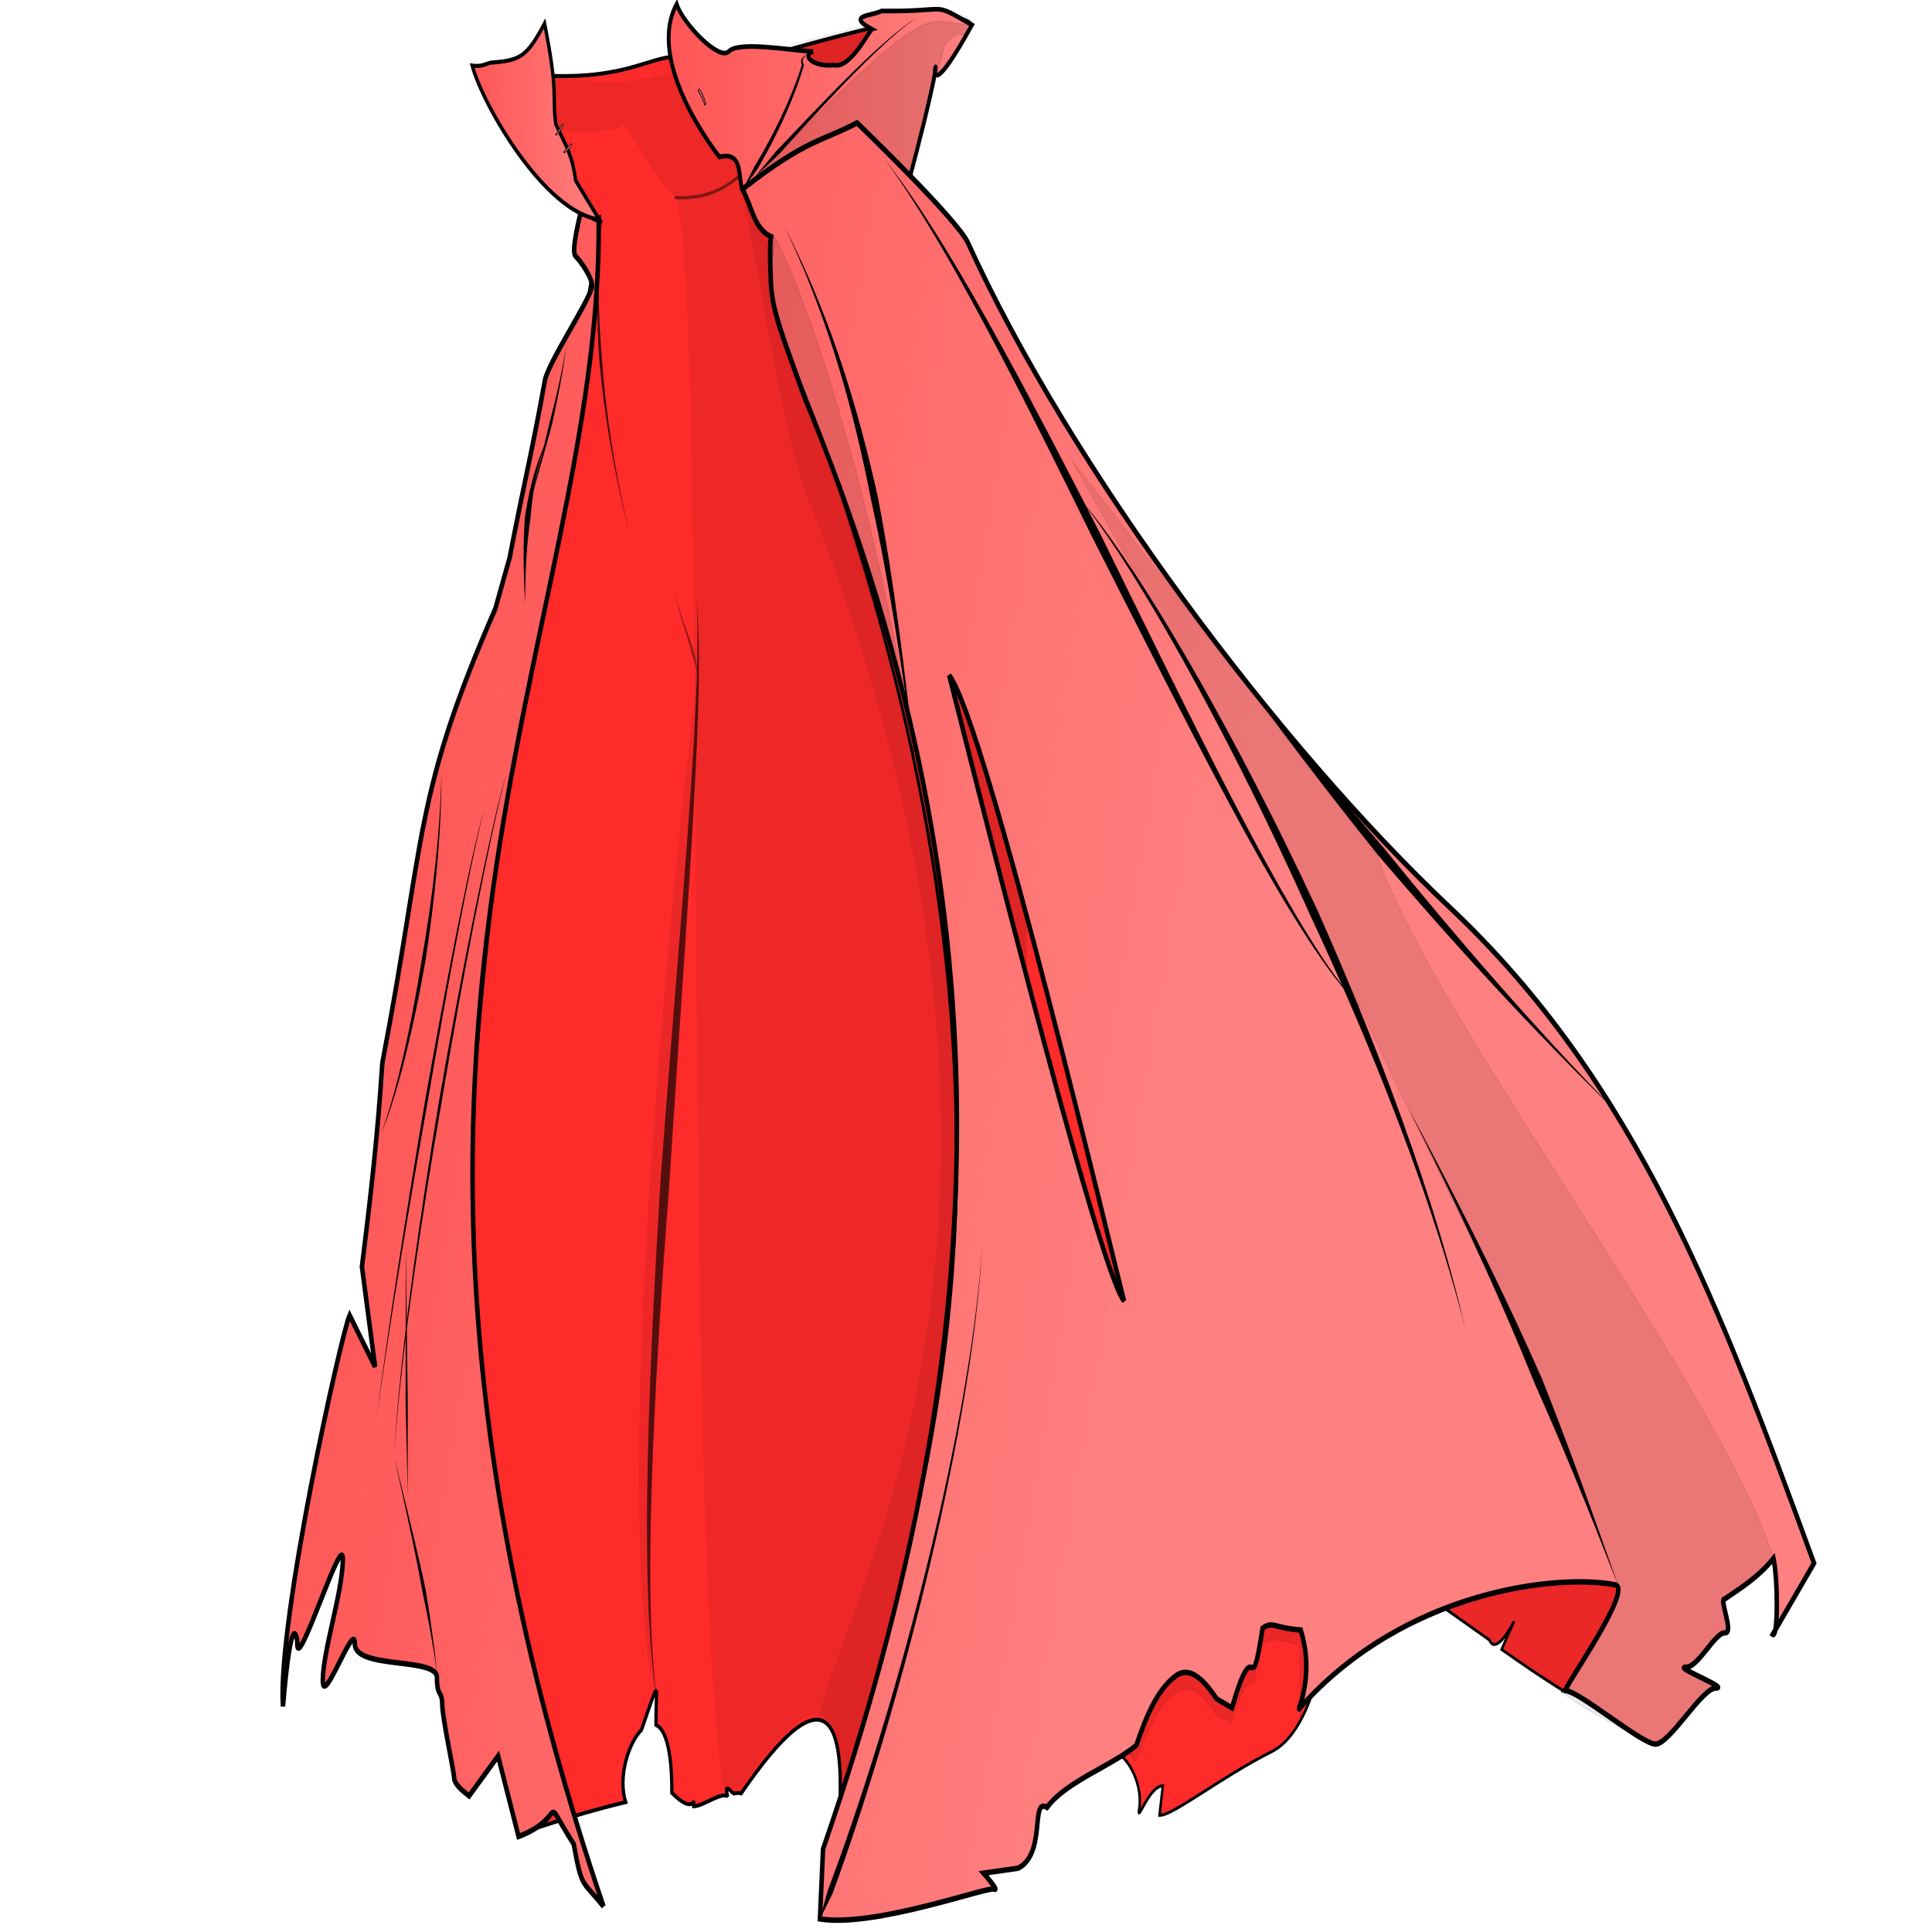 <?xml version="1.0" encoding="UTF-8"?>
<!-- Created with Inkscape (http://www.inkscape.org/) -->
<svg version="1.1" viewBox="0 0 256 256" xmlns="http://www.w3.org/2000/svg" xmlns:cc="http://creativecommons.org/ns#" xmlns:dc="http://purl.org/dc/elements/1.1/" xmlns:rdf="http://www.w3.org/1999/02/22-rdf-syntax-ns#" xmlns:xlink="http://www.w3.org/1999/xlink">
 <defs>
  <linearGradient id="innoGrad1">
   <stop stop-color="#ff8080" offset="0"/>
   <stop stop-color="#f55" offset="1"/>
  </linearGradient>
  <linearGradient id="linearGradient4802" x1="192.3" x2="212.99" y1="23.834" y2="23.834" gradientUnits="userSpaceOnUse" xlink:href="#innoGrad1"/>
  <linearGradient id="linearGradient4804" x1="134.46" x2="182.37" y1="21.111" y2="21.111" gradientUnits="userSpaceOnUse" xlink:href="#innoGrad1"/>
  <linearGradient id="linearGradient4806" x1="98.121" x2="232.57" y1="139.24" y2="111.63" gradientUnits="userSpaceOnUse" xlink:href="#innoGrad1"/>
 </defs>
 <style>svg { cursor: default; }</style>
 <style>svg { cursor: default; }</style>
 <style>svg { cursor: default; }</style>
 <style>svg { cursor: default; }</style>
 <style>svg { cursor: default; }</style>
 <style>svg { cursor: default; }</style>
 <style>svg { cursor: default; }</style>
 <style>svg { cursor: default; }</style>
 <style>svg { cursor: default; }</style>
 <style>svg { cursor: default; }</style>
 <style>svg { cursor: default; }</style>
 <style>svg { cursor: default;}</style>
 <style>svg { cursor: default; }</style>
 <style>svg { cursor: default; }</style>
 <style>svg { cursor: default; }</style>
 <style>svg { cursor: default; }</style>
 <style>svg { cursor: default; }</style>
 <style>svg { cursor: default; }</style>
 <style>svg { cursor: default; }</style>
 <style>svg { cursor: default;}</style>
 <style>svg { cursor: default; }</style>
 <style>svg { cursor: default; }</style>
 <style>svg { cursor: default; }</style>
 <style>svg { cursor: default; }</style>
 <style>svg { cursor: default; }</style>
 <style>svg { cursor: default; }</style>
 <style>svg { cursor: default; }</style>
 <style>svg { cursor: default; }</style>
 <style>svg { cursor: default; }</style>
 <style>svg { cursor: default; }</style>
 <style>svg { cursor: default;}</style>
 <style>svg { cursor: default; }</style>
 <style>svg { cursor: default; }</style>
 <style>svg { cursor: default; }</style>
 <style>svg { cursor: default; }</style>
 <style>svg { cursor: default; }</style>
 <style>svg { cursor: default; }</style>
 <style>svg { cursor: default; }</style>
 <style>svg { cursor: default;}</style>
 <style>svg { cursor: default; }</style>
 <style>svg { cursor: default; }</style>
 <style>svg { cursor: default; }</style>
 <style>svg { cursor: default; }</style>
 <style>svg { cursor: default; }</style>
 <style>svg { cursor: default; }</style>
 <style>svg { cursor: default; }</style>
 <style>svg { cursor: default; }</style>
 <style>svg { cursor: default; }</style>
 <style>svg { cursor: default;}</style>
 <style>svg { cursor: default; }</style>
 <style>svg { cursor: default; }</style>
 <style>svg { cursor: default; }</style>
 <style>svg { cursor: default; }</style>
 <style>svg { cursor: default; }</style>
 <style>svg { cursor: default; }</style>
 <style>svg { cursor: default; }</style>
 <style>svg { cursor: default;}</style>
 <style>svg { cursor: default; }</style>
 <style>svg { cursor: default; }</style>
 <style>svg { cursor: default; }</style>
 <style>svg { cursor: default; }</style>
 <style>svg { cursor: default; }</style>
 <style>svg { cursor: default; }</style>
 <style>svg { cursor: default; }</style>
 <style>svg { cursor: default; }</style>
 <style>svg { cursor: default; }</style>
 <style>svg { cursor: default; }</style>
 <style>svg { cursor: default;}</style>
 <style>svg { cursor: default; }</style>
 <style>svg { cursor: default; }</style>
 <style>svg { cursor: default; }</style>
 <style>svg { cursor: default; }</style>
 <style>svg { cursor: default; }</style>
 <style>svg { cursor: default; }</style>
 <style>svg { cursor: default; }</style>
 <style>svg { cursor: default;}</style>
 <style>svg { cursor: default; }</style>
 <style>svg { cursor: default; }</style>
 <style>svg { cursor: default; }</style>
 <style>svg { cursor: default; }</style>
 <style>svg { cursor: default; }</style>
 <style>svg { cursor: default; }</style>
 <style>svg { cursor: default; }</style>
 <style>svg { cursor: default; }</style>
 <style>svg { cursor: default; }</style>
 <style>svg { cursor: default; }</style>
 <style>svg { cursor: default;}</style>
 <style>svg { cursor: default; }</style>
 <style>svg { cursor: default; }</style>
 <style>svg { cursor: default; }</style>
 <style>svg { cursor: default; }</style>
 <style>svg { cursor: default; }</style>
 <style>svg { cursor: default; }</style>
 <style>svg { cursor: default; }</style>
 <style>svg { cursor: default;}</style>
 <style>svg { cursor: default; }</style>
 <g transform="matrix(-.852 0 0 1.028 243.73 -8.576)">
  <g stroke="#000">
   <path d="m42.856 226.31c3.378-1.72 6.627-3.584 9.672-5.363-4.596-8.865 0.333 1.894 1.924-1.23 1.739-1.043 6.822-3.987 8.319-4.894-4.662 0.296-0.453-9.791-4.972-7.585-7.261-0.684-19.471-0.056-26.732-0.746-3.275 0.233 10.702 18.826 11.79 19.818z" fill="#ff2a2a" fill-rule="evenodd" stroke-width=".387"/>
   <path d="m42.856 226.31c-3.529-4.121-9.655-12.937-7.928-13.691 8.458-22.014 24.706 9.977 26.411-2.982 9.015-3.168 2.042 5.831-7.583 10.471-1.155 0.557-2.668-1.127-3.329-2.96 2.701 4.915 3.319 1.983-7.571 9.163z" opacity=".081" stroke-width=".144"/>
   <path d="m192.66 36.662c10.885-3.447 17.362-14.858 19.878-19.805-27.211 4.449-28.327-4.396-35.497 0.178-2.459 1.569-37.68-9.875-42.138-5.481 3.788 4.465 5.706 5.234 12.072 11.473-3.454 1.729 3.884 9.521-9.093 14.792-6.033 18.171-10.023 48.502-11.225 80.267-48.775 14.341-53.332 62.024-16.52 80.838 2.827 40.861 28.726 44.505 45.192 42.172 0.549 0.072-2.906-23.907 15.463-1.594 0.285-0.085 0.679-0.065 1.142 0.019 0.194 0.035 1.702-1.741 0.947 0.399 0.836-0.707 3.815 1.218 5.293 1.251 7e-3 -1.644-0.287 1.336 3.407-1.732-0.025-5.755 1.085-8.244 2.465-8.757 0.083-4.889-0.9-6.964 2.253 0.626 2.03 1.705 3.688 6.058 2.469 9.325 2.165 0.428 4.291 0.901 6.261 1.369 5.835 1.386 10.295 2.727 10.295 2.727 21.481-80.662-4.618-161.6-12.664-208.07z" fill="#ff2a2a" fill-rule="evenodd" stroke-width=".507"/>
  </g>
  <path d="m169.85 30.113c2.936 2.302 5.868 3.913 11.267 3.694" fill="none" opacity=".47" stroke="#000" stroke-width=".4"/>
  <g fill-rule="evenodd">
   <path d="m189.64 24.777c12.306 2.52 20.412-3.601 22.928-8.548-24.143 4.509-26.614 2.37-35.497 0.178-2.483 1.526-37.74-9.702-42.138-5.481 3.788 4.465 5.706 5.234 12.072 11.473-3.522 1.763 12.271 11.536-9.245 15.255-17.362 53.324-17.556 207.79 17.599 202.81 0.549 0.072-2.906-23.907 15.463-1.594 0.136-0.674 2.666 0.317 2.8-0.458 6.727-38.951 1.896-201.97 7.83-205.02 2.515-1.293 8.105-11.205 8.188-8.622z" fill-opacity=".07"/>
   <path d="m172.72 14.971c-3.182 3.049-33.447-7.683-37.818-3.417 3.788 4.465 5.706 5.234 12.072 11.473-3.522 1.763 12.271 11.536-9.245 15.255-17.362 53.324-17.556 207.79 17.599 202.81 0.549 0.072-1.165-11.851 3.541-10.971-4.186-16.182-41.791-66.168 1.405-157.31 6.377-13.455 8.25-41.833 16.991-56.45z" fill-opacity=".07"/>
   <path d="m105.74 242.32-0.52-3.786c2.106-0.044 4.059 5.004 3.682 3.041-0.879-4.575 4.072-10.331 8.38-7.019-1.686-2.786-0.453-9.791-4.972-7.585-7.072-9.021-23.737-15.347-31.083-12.291-2.754-0.644-0.773 16.193 7.067 19.444s15.563 8.361 17.445 8.196z" fill="#ff2a2a" stroke="#000" stroke-width=".387"/>
   <path d="m148.99 9.757c-11.239 0.124-7.474-1.312-14.087 1.797 11.761 17.684 0.044-10.091 10.357 21.84l7.509-9.211 9.996 3.988 5.33 3.045 2.503 1.515c0.772-1.569-0.214-4.906 3.577-4.166 0 0 11.647-12.011 6.658-19.695-0.945 2.479-6.624 7.389-8.111 6.101s-8.56-0.272-13.093 0.035c1.855 0.457-0.02 1.997-3.231 1.728-2.63 0.521-5.546-4.522-5.938-4.617 4.122-1.876-0.023-1.676-1.469-2.36z" fill="url(#linearGradient4804)" stroke="#000" stroke-width=".601"/>
  </g>
  <path d="m83.88 220.48 0.042 9.973c-9.209-34.037 33.242 0.79 25.52 4.888-2.046-4.041-6.398-14.612-12.539-5.965-0.477 0.672-1.649 0.388-2.333 1.139-0.274-1.354-2.213-5.846-3.53-5.358-0.793-4.005-0.031-6.844-7.159-4.678z" opacity=".081" stroke="#000" stroke-width=".144"/>
  <g fill-rule="evenodd">
   <path d="m192.2 254.09c3.338-3.499 3.326-2.096 4.644-8.054 5.397-7.003 0.684-3.44 8.575-0.979l3.188-10.362 4.492 5.12c0.054-0.043 2.287-1.267 2.336-2.271s1.821-7.65 1.856-9.52c0.035-1.87 0.811-0.842 0.823-3.483 0.011-2.641 12.784-0.983 12.763-4.299-0.021-3.316 5.05 8.535 4.988 4.639s-3.003-11.065-3.116-15.446c-0.113-4.381 7.262 15.367 7.09 10.596-0.021-0.596 0.884-4.81 2.222 8.254 0.887-10.985-9.066-47.979-10.365-50.411l-3.966 6.654 2.051-12.921c-1.474-9.79-2.413-16.773-3.181-26.284-6.76-29.234-4.742-34.139-17.561-58.508l-2.232-6.589c-2.33-9.998-3.457-13.52-5.484-22.849-0.487-2.231-6.727-10.016-7.302-12.003-0.287-0.994 1.759-3.407 2.533-4.016 0.773-0.608-0.721-5.323-0.999-6.322-0.976 0.236-1.709 1.984-2.6 1.521-0.657 53.683 44.983 105.72-0.752 217.53zm-53.759-158.7c-5.8 6.273-25.909 76.786-27.191 80.641 4.139-4.011 25.753-76 27.191-80.641zm22.627-36.074c3.295-7.698 4.831-10.522 5.102-14.423 0.22-4.013 0.132-5.402-0.033-6.038 2.638-1.006 2.909-3.684 4.461-6.124h2e-5c-9.956-6.471-12.416-6.176-17.829-8.547 0 0-15.583 12.444-17.227 15.439-15.906 28.973-48.386 64.948-74.973 85.703-29.249 22.833-42.181 51.797-56.623 84.506l3.61e-5 -1.1e-4 6.426 9.184c-0.822 0.496-0.841-6.837-0.124-9.804 2.462 2.519 5.04 3.771 7.598 5.24 0.942-0.111-1.545 4.451-0.031 4.364 1.514-0.086 4.172 4.498 6.086 4.432 1.914-0.066-6.837 2.731-4.695 2.679 2.142-0.052 7.211 7.266 9.409 7.223 2.199-0.043 11.897-6.847 13.981-6.887 0.791 0.219-10.847-13.329-7.665-13.648 8.339-1.387 32.379 0.455 48.894 15.799 1.095 1.29-2.493-3.511-0.042-9.973 4.155-0.24 4.356-1.187 5.921-0.226 1.994 10.571 0.991-0.524 4.768 10.262l2.333-1.139c0.46-0.353 3.433-4.815 6.385-2.997s4.609 5.239 6.154 8.962c3.777 2.66 10.951 4.664 13.886 8.005 2.629-1.314 0.066 5.984 4.499 7.842l5.367 0.638s-2.561 2.424-1.64 2.053c0.921-0.371 18.623 4.994 27.093 3.846l-0.483-9.007c-27.647-66.304-28.849-123.79 3.001-187.36z" fill="url(#linearGradient4806)" stroke="#000" stroke-width=".701"/>
   <g>
    <path d="m183.85 227.69c0.763-3.735 1.219-8.447 1.438-13.873 0.219-5.425 0.201-11.56 0.016-18.142-0.309-11.02-1.085-23.29-1.995-35.579-0.215-2.388-0.436-4.777-0.659-7.157-1.37-14.612-2.838-28.906-3.841-40.793-0.501-5.944-0.886-11.285-1.083-15.765-0.198-4.479-0.208-8.099 0.039-10.6-0.356 2.493-0.454 6.118-0.365 10.61 0.089 4.491 0.366 9.847 0.759 15.803 0.787 11.912 2.04 26.234 3.192 40.856 0.188 2.382 0.373 4.772 0.553 7.162 1.122 12.261 2.111 24.5 2.633 35.492 0.312 6.565 0.458 12.686 0.367 18.103-0.091 5.415-0.418 10.13-1.054 13.884z" opacity=".642"/>
    <path d="m218.06 224.02c0.565-4.088 1.142-7.455 1.79-10.654 0.276-1.112 0.561-2.201 0.857-3.292 1.139-4.197 2.443-8.416 4.064-14.023-1.485 5.647-2.652 9.904-3.651 14.128-0.26 1.097-0.508 2.192-0.747 3.308-0.82 3.145-1.571 6.473-2.313 10.532z"/>
    <path d="m158.55 255.68c-0.397-1.17-0.798-2.378-1.201-3.618-4.976-10.927-10.236-24.895-14.582-39.074-2.407-7.854-4.534-15.773-6.176-23.273-1.642-7.5-2.8-14.585-3.27-20.772 0.397 6.194 1.482 13.295 3.054 20.819 1.571 7.524 3.629 15.469 5.968 23.355 4.223 14.232 9.366 28.274 14.238 39.291 0.661 1.13 1.317 2.223 1.968 3.274z"/>
    <path d="m144.53 207.78c-0.271-1.922-0.788-4.36-1.411-7.304-0.251-1.187-0.519-2.455-0.796-3.806-0.461-1.989-0.94-4.16-1.409-6.513-1.572-7.882-3.032-17.811-3.298-29.804-0.531-23.984 3.717-56.239 21.434-96.877 2.223-4.706 3.788-8.228 4.873-10.955 1.085-2.727 1.69-4.66 1.996-6.192 0.306-1.534 0.311-2.664 0.199-3.785-0.112-1.12-0.339-2.23-0.502-3.735 0.133 1.508 0.33 2.627 0.411 3.743 0.081 1.116 0.044 2.23-0.287 3.739-0.332 1.51-0.961 3.42-2.071 6.127-1.11 2.707-2.7 6.21-4.952 10.905-17.796 40.667-22.122 72.975-21.65 97.041 0.236 12.033 1.671 22.001 3.218 29.917 0.462 2.363 0.934 4.542 1.387 6.538 0.34 1.34 0.671 2.596 0.985 3.768 0.777 2.906 1.448 5.304 1.875 7.193z"/>
    <path d="m143.77 106.39c1.998-11.737 3.952-22.923 6.844-33.703 0.151-0.642 0.305-1.283 0.463-1.922 2.822-11.443 6.775-22.504 13.045-33.336-6.575 10.663-10.876 21.632-14.058 33.07-0.178 0.638-0.352 1.278-0.522 1.919-2.546 10.914-4.141 22.198-5.772 33.971z"/>
    <path d="m34.451 212.59c4.674-9.897 8.648-17.962 12.923-25.883 0.656-1.348 1.321-2.692 1.999-4.041 4.747-9.444 10.142-19.102 17.772-31.652-7.947 12.346-13.677 21.829-18.772 31.127-0.728 1.328-1.442 2.652-2.149 3.98-3.903 8.139-7.494 16.401-11.773 26.468z"/>
    <path d="m95.219 93.064c-7.542 7.929-15.706 16.238-24.377 24.588-11.203 11.486-23.33 23.071-36.107 33.948 13.055-10.549 25.487-21.829 37.018-33.035 8.382-8.67 16.242-17.284 23.465-25.501z"/>
    <path d="m58.225 179.45c2.918-9.504 7.215-19.956 12.264-30.519 3.607-7.546 7.6-15.152 11.751-22.511 1.605-2.973 3.236-5.907 4.878-8.784 5.75-10.072 11.64-19.435 17.047-27.249 2.704-3.907 5.287-7.427 7.672-10.455 2.385-3.028 4.572-5.565 6.486-7.508-1.981 1.877-4.242 4.355-6.705 7.33-2.463 2.975-5.127 6.446-7.913 10.306-5.572 7.721-11.634 17.003-17.562 27.007-1.693 2.857-3.376 5.774-5.033 8.73-4.007 7.468-7.85 15.176-11.304 22.816-4.835 10.696-8.902 21.256-11.582 30.836z"/>
    <path d="m148.55 28.81c-5.605 5.848-12.021 14.708-18.768 24.924-4.819 7.296-9.806 15.282-14.788 23.354-0.941 1.583-4.86 8.2-5.801 9.783-6.741 11.375-13.337 22.446-19.321 31.576-2.992 4.565-5.831 8.645-8.459 12.035-2.628 3.389-5.047 6.092-7.202 7.904 2.218-1.742 4.713-4.387 7.423-7.729 2.709-3.341 5.632-7.376 8.708-11.897 6.151-9.042 12.916-20.029 19.819-31.308 57.406-93.792-51.467 84.094 5.938-9.698 4.826-8.161 9.655-16.231 14.316-23.613 6.524-10.331 12.724-19.323 18.136-25.332z"/>
    <path d="m188.22 76.938c2.599-8.511 3.978-15.95 4.646-22.236 0.063-0.734 0.117-1.452 0.161-2.154 0.428-6.723 0.04-11.967-0.447-15.617 0.363 3.666 0.622 8.9 0.07 15.589-0.058 0.698-0.124 1.412-0.2 2.142-0.527 6.272-1.766 13.725-4.231 22.276z" opacity=".804"/>
    <path d="m217.41 107.71c-0.037 7.842 1.016 16.585 2.499 24.506 0.224 1.067 0.456 2.118 0.694 3.15 0.999 4.327 2.107 8.307 3.202 11.624 0.548 1.659 1.092 3.151 1.618 4.439 0.526 1.288 1.033 2.369 1.506 3.205-0.434-0.856-0.9-1.954-1.383-3.253-0.483-1.3-0.985-2.803-1.489-4.47-1.008-3.334-2.027-7.325-2.937-11.658-0.217-1.033-0.427-2.085-0.63-3.152-1.672-7.851-2.92-16.554-3.081-24.39z"/>
    <path d="m181.12 84.766c-0.526 1.87-1.184 3.307-1.861 4.867-0.432 0.996-0.873 2.046-1.293 3.292-0.163 0.731-0.317 1.519-0.458 2.39 0.266-0.842 0.543-1.591 0.826-2.274 0.367-1.247 0.758-2.305 1.143-3.319 0.605-1.592 1.191-3.062 1.642-4.955z" opacity=".416"/>
    <path d="m222.65 201.25c0.024-4.688 0.019-8.54-1e-3 -12.19 0.119-6.212 0.193-11.837 0.293-19.996 0.013 8.159 0.053 13.785 0.048 19.999-0.093 3.65-0.201 7.501-0.339 12.187z"/>
    <path d="m201.24 65.402c1.142 2.733 1.877 5.636 2.254 8.991 0.029 0.255 0.055 0.514 0.08 0.775 0.565 3.137 0.834 6.736 0.824 11.019 0.298-4.265 0.322-7.904 0.036-11.134-0.046-0.264-0.093-0.524-0.143-0.781-0.654-3.387-1.664-6.248-3.051-8.869z"/>
    <path d="m203.55 73.089c-0.609-2.502-1.569-5.455-2.551-8.87-0.132-0.459-0.264-0.927-0.397-1.403-0.97-3.027-1.927-6.418-2.663-10.19 0.596 3.8 1.417 7.231 2.254 10.311 0.149 0.473 0.298 0.937 0.446 1.392 1.104 3.386 2.18 6.291 2.91 8.76z"/>
   </g>
   <path d="m192.87 36.635c8.54-0.947 18.168-14.855 19.75-19.822-1.548 0.157-2.2-0.279-2.889-0.399-4.558-0.272-5.594-0.73-8.357-5.044-2.213 9.267-1.136 9.185-1.751 12.98-1.558 2.782-2.524 3.854-3.086 7.271z" fill="url(#linearGradient4802)" stroke="#000" stroke-width=".527"/>
   <g>
    <path d="m224.77 196.05c-0.42-6.749-1.533-15.204-3.007-24.196-1.166-7.115-2.559-14.566-4.012-21.776-0.398-1.899-0.8-3.782-1.204-5.637-1.932-8.885-3.893-17.14-5.55-23.598-0.829-3.229-1.581-6.009-2.216-8.194-0.318-1.093-0.606-2.037-0.86-2.813-0.254-0.777-0.473-1.387-0.652-1.811 0.164 0.43 0.368 1.044 0.607 1.825 0.238 0.781 0.511 1.729 0.814 2.825 0.605 2.193 1.326 4.979 2.124 8.215 1.595 6.471 3.494 14.736 5.364 23.631 0.39 1.857 0.779 3.741 1.164 5.642 1.513 7.193 2.965 14.629 4.191 21.73 1.55 8.974 2.74 17.415 3.237 24.157z"/>
    <path d="m227.57 191.59c-1.763-11.59-4.716-27.263-7.673-41.655-0.359-1.674-0.718-3.331-1.075-4.962-1.711-7.812-3.381-15.03-4.802-20.72-0.711-2.845-1.359-5.308-1.919-7.272-0.28-0.982-0.539-1.839-0.772-2.558-0.233-0.718-0.441-1.297-0.62-1.721 0.164 0.43 0.357 1.013 0.575 1.735 0.218 0.722 0.461 1.583 0.726 2.569 0.53 1.971 1.147 4.441 1.827 7.292 1.359 5.702 2.966 12.931 4.616 20.755 0.344 1.633 0.69 3.292 1.036 4.969 3.092 14.358 6.182 30.002 8.082 41.569z"/>
    <path d="m160.71 15.289c0.013 0.062 0.036 0.119 0.068 0.172 0.032 0.054 0.071 0.103 0.113 0.151 0.084 0.095 0.177 0.183 0.242 0.276 0.033 0.047 0.058 0.093 0.074 0.142 0.016 0.048 0.024 0.099 0.022 0.156-2e-3 0.057-0.013 0.123-0.04 0.201-0.026 0.079-0.068 0.17-0.13 0.278a0.163 0.137 53.353 0 0-7e-3 0.127c1.005 2.817 2.456 5.738 4.09 8.511 0.991 1.682 2.05 3.31 3.119 4.827 0.78 0.922 1.561 1.794 2.326 2.6-0.616-0.925-1.24-1.909-1.859-2.936-1.086-1.486-2.165-3.085-3.176-4.738-1.657-2.707-3.135-5.562-4.179-8.317 0.042-0.103 0.07-0.198 0.086-0.286 0.02-0.107 0.021-0.203 7e-3 -0.289-0.014-0.086-0.043-0.16-0.082-0.224-0.038-0.063-0.086-0.115-0.135-0.16-0.095-0.086-0.214-0.159-0.307-0.228-0.049-0.036-0.095-0.073-0.135-0.116-0.04-0.042-0.075-0.091-0.1-0.148z"/>
    <path d="m143.26 10.484c1.813 0.989 3.993 2.532 6.316 4.35 2.323 1.819 4.79 3.916 7.176 6.014 2.386 2.098 4.691 4.197 6.69 6.022-3.929-3.586 5.51 5.028 1.581 1.442 1.391 1.108 2.59 2.034 3.505 2.665-0.793-0.779-1.86-1.844-3.122-3.095-0.511-0.443-1.05-0.914-1.612-1.405-2.038-1.781-4.384-3.839-6.812-5.895-2.427-2.057-4.936-4.112-7.299-5.888-2.364-1.776-4.58-3.273-6.423-4.211z"/>
   </g>
   <path d="m198.67 24.339c-0.072 0.079 0.899 1.354 1.023 1.318l-0.156 0.132c-0.431-0.405-0.829-0.827-1.062-1.342z" fill="#ff8080" stroke="#000" stroke-width=".095"/>
   <path d="m197.32 26.835c-0.064 0.096 1.018 1.118 1.137 1.052l-0.141 0.168c-0.465-0.294-0.899-0.615-1.178-1.066z" fill="#ff8080" stroke="#000" stroke-width=".095"/>
  </g>
  <g stroke="#000">
   <path d="m46.51 186.14c-2.417 4.088-6.713 15.597-12.059 26.45-0.083 0.169 0.168-0.084 0 0-1.974 0.98 7.516 13.803 8.141 13.668 3.051-0.657-6.29 4.226-13.981 6.887-3.442-0.824-6.463-6.661-9.059-7.479-0.491-0.155 4.84-2.274 4.345-2.424-1.062-0.322-4.189-3.572-6.356-4.91-0.265-0.163 0.844-3.605 0.579-3.76-1.965-1.152-7.134-3.529-7.876-5.366 8.123-21.631 53.12-69.813 61.556-90.465l47.655-51.186c-56.767 83.793-8.447 10.211-72.945 118.58z" opacity=".081" stroke-width=".144"/>
   <path d="m143.77 106.39c5.371-30.488 15.535-57.661 21.84-67.579 3.042 10.791-6.658 17.075-21.84 67.579z" opacity=".101" stroke-width=".144"/>
   <path d="m183.85 227.69c8.319-27.001-4.481-121.09-6.338-132.37-1.237 6.468 11.448 115.18 6.338 132.37z" opacity=".071" stroke-width=".097"/>
   <path d="m168.52 30.978c-6.162-2.657-9.814-5.301-15.756-6.795-5.43 3.823-2.53 2.547-8.177 6.717l-5.485-16.82c-3.539-3.068-1.761 0.421-4.204-2.526 8.142-0.279 5.032-4.427 33.622 19.424z" opacity=".101" stroke-width=".144"/>
  </g>
  <path d="m177.51 20.11c-0.096-0.101-1.111 1.622-1.044 1.811l-0.168-0.224c0.292-0.74 0.609-1.431 1.058-1.875z" fill="#ff8080" fill-rule="evenodd" stroke="#000" stroke-width=".12"/>
 </g>
</svg>
